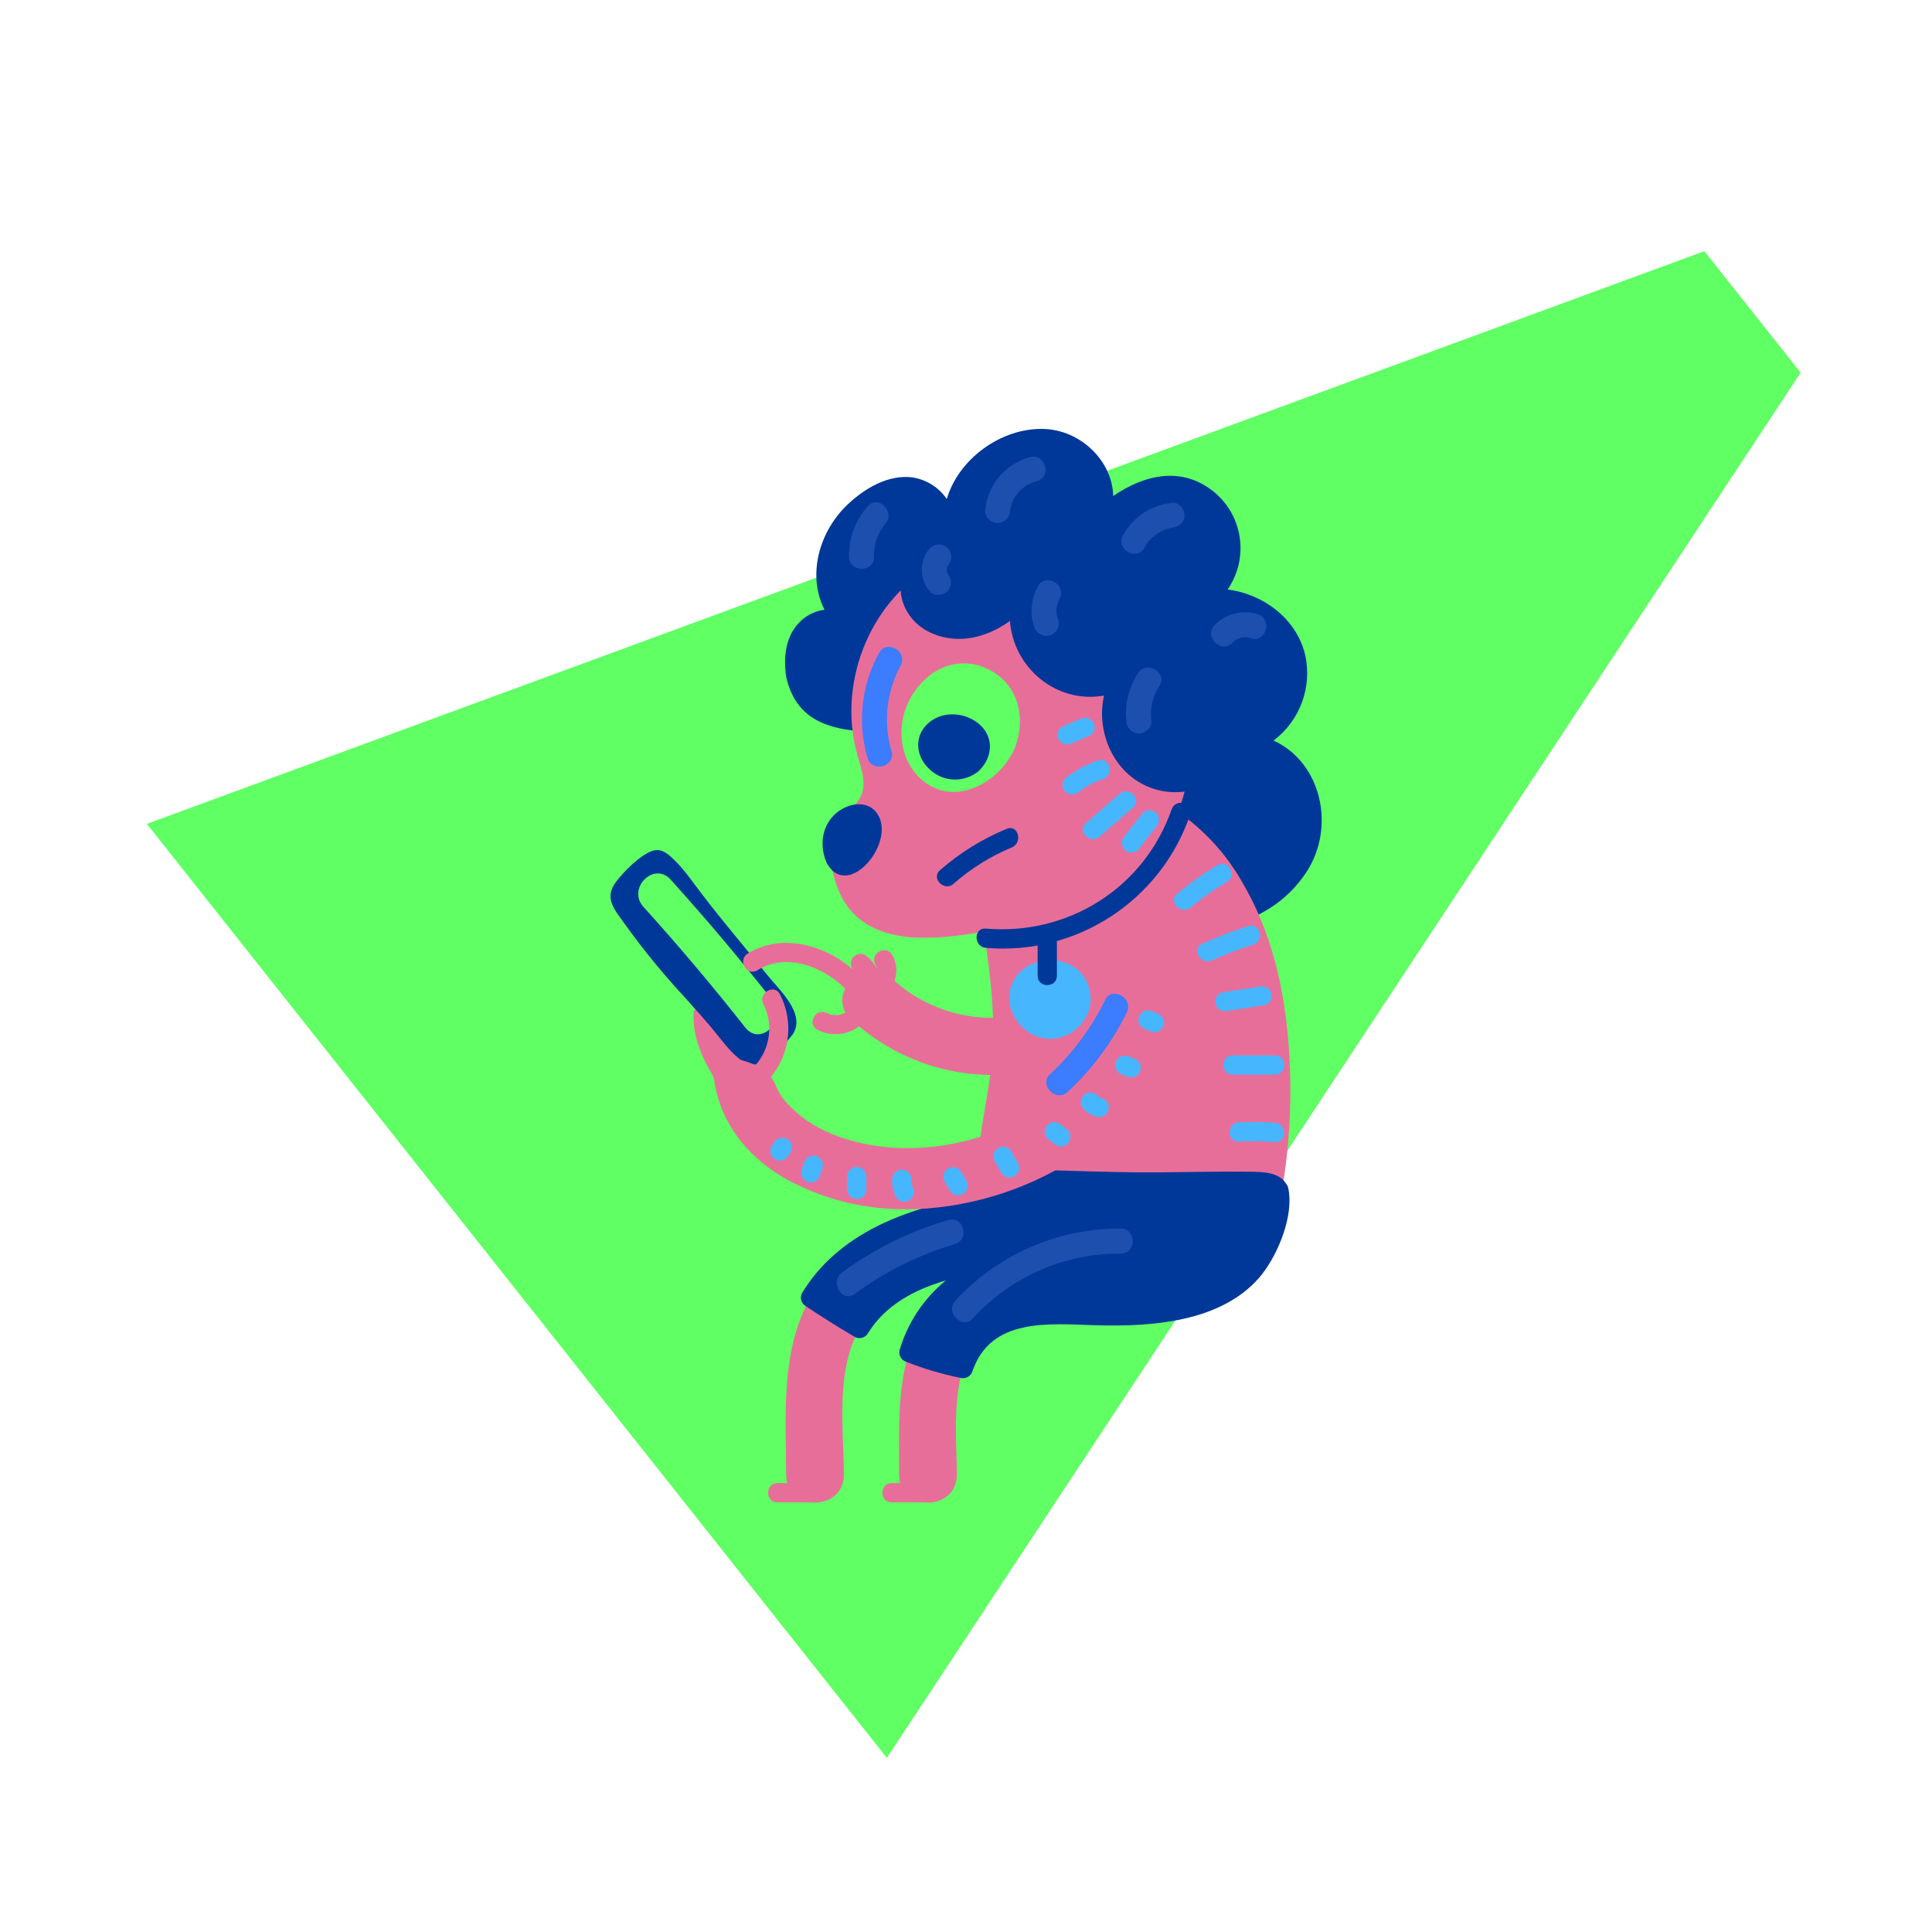 <?xml version="1.0" encoding="iso-8859-1" ?>
<svg version="1.1" xmlns="http://www.w3.org/2000/svg" xmlns:xlink="http://www.w3.org/1999/xlink" 
    viewBox="0 0 500 500" width="500" height="500">
    
    
    <!-- ITEM 0 -->
    <g>
        <defs>
            <clipPath id="clip-path-id-viewbox-item-0">
                <rect x="0.0" y="0.0" width="264.85" height="241.3"/>
            </clipPath>
        </defs>
        <g transform="translate(38.0 65.0) rotate(0.0 214.0 195.0) scale(1.616 1.616)">
            <g clip-path="url(#clip-path-id-viewbox-item-0)" transform="translate(-0.0 -0.0)">
                
<g>
	<polyline style="fill:#60ff64;" points="0,91.72 249.43,0 264.85,19.46 118.51,241.3  "></polyline>
</g>

            </g>
        </g>
    </g>
    
    <!-- ITEM 1 -->
    <g>
        <defs>
            <clipPath id="clip-path-id-viewbox-item-1">
                <rect x="0.0" y="0.0" width="184.797" height="278.703"/>
            </clipPath>
        </defs>
        <g transform="translate(158.0 111.0) rotate(0.0 92.0 139.0) scale(0.996 0.997)">
            <g clip-path="url(#clip-path-id-viewbox-item-1)" transform="translate(-0.0 -0.0)">
                
<g>
	<path style="fill:#e86e9a;" d="M73.056,278.648h10.23c3.22,0,3.22-5,0-5h-10.23C69.836,273.648,69.836,278.648,73.056,278.648z"></path>
	<path style="fill:#e86e9a;" d="M43.366,278.648h10.21c3.22,0,3.22-5,0-5h-10.21C40.146,273.648,40.146,278.648,43.366,278.648z"></path>
	<g>
		<path style="fill:#e86e9a;" d="M32.586,168.138c-3.13-5-6.26-10.21-6-16.35c0.14-3.22-4.86-3.21-5,0    c-0.31,7,3.08,13.09,6.67,18.88c1.69,2.73,6,0.22,4.32-2.52L32.586,168.138z"></path>
		<path style="fill:#e86e9a;" d="M34.106,163.338c-1.517-1.957-2.665-4.173-3.39-6.54c-1-3.06-5.79-1.75-4.82,1.33    c1.008,3.18,2.595,6.146,4.68,8.75c0.979,0.974,2.561,0.974,3.54,0c0.947-0.99,0.947-2.55,0-3.54L34.106,163.338z"></path>
		<path style="fill:#003899;" d="M172.286,80.898c6.856-5.153,10.07-13.835,8.22-22.21c-2.24-9.43-10.88-15.83-20.16-17    c5.562-8.044,4.065-19.002-3.45-25.26c-8.44-6.94-18.28-4.5-26.28,1c-0.18-9.08-8.44-17.16-18.12-17.42    c-11-0.29-22.06,7.77-25.12,18.19c-2.103-3.072-5.403-5.116-9.09-5.63c-6.17-0.72-12.18,2.86-16.52,6.91    c-7.61,7.1-10.72,18.51-6.16,27.46c-2.126,0.282-4.126,1.171-5.76,2.56c-4.39,3.73-5,9.65-4.18,15    c3.32,14.28,16.2,13.93,28.26,14.51c7.25,0.35,13.73,2.56,18.79,7.93c4.21,4.48,7,10.12,9.9,15.48s5.91,10.59,10.07,15    c5.77,6.09,13.49,9.32,21.53,11.2c16.61,3.88,36.28,1.93,46.51-13.42C188.576,103.388,184.706,86.548,172.286,80.898z"></path>
		<path style="fill:#e86e9a;" d="M174.496,197.508c-0.47,2.67-1,5.31-1.69,7.9c-0.08,0.32-0.18,0.63-0.26,0.95    c-4.62,21.54-26.52,24.22-45.26,23.85c-9.34-0.18-19.39-1.57-27.54,2.93c-4.25,2.35-6.73,6.23-8.16,10.79    c-2.73,8.7-1.61,19.86-1.6,27.53c0,9.67-15,9.65-15,0c0-10.35-0.5-21.63,2.5-31.69c1.305-4.565,3.501-8.827,6.46-12.54    c4.66-5.77,11.06-9,18-10.62c-0.2-0.31-0.41-0.62-0.6-0.94c-11.27,1.52-22.68,4.12-31.26,11.42    c-2.147,1.817-3.958,3.996-5.35,6.44c-6.29,10.9-4.17,25.79-4.1,37.93c0,9.67-15,9.65-15,0c-0.08-15.44-1.45-32.51,6.34-45.89    c1.981-3.42,4.515-6.489,7.5-9.08c10.44-9.12,23.37-12.84,36.66-15c-0.409-2.202-0.65-4.432-0.72-6.67c0-0.46,0-0.91,0-1.36    c0-8.69,2.1-17.22,3.25-25.84c1.84-13.82,0-26.08-2-39.56c-0.39-2.61,2.84-4,4.24-2.57l29.88-31.15c-1.8-2,0.54-5.72,3-3.92    c5.45,4,11.49,7.21,16.86,11.37c5.399,4.342,9.937,9.657,13.38,15.67c7.54,12.65,11,27.29,12.13,41.86    C177.18,172.067,176.622,184.895,174.496,197.508z"></path>
		<path style="fill:#e86e9a;" d="M140.856,49.438c-11.82-17.83-36.94-24.81-56-14.59c-17,9.12-25.72,30.17-21,48.68    c1.17,4.57,3.67,9.81-0.19,13.82c-1.69,1.75-3.84,3-5.16,5.12c-2.76,4.42-1.44,10.57,0,15.24c2.94,9.47,10.18,13.47,19.66,14.28    c13,0.72,25.85-2.8,38-7.12c9.31-3.32,18.61-8.06,25.22-15.6C155.406,93.328,151.986,66.228,140.856,49.438z"></path>
		<path style="fill:#003899;" d="M69.536,100.228c-2.37-4-7.5-3.22-10.66-0.69c-3.85,3.08-4.63,8.22-2.91,12.61    c0.057,0.205,0.137,0.403,0.24,0.59c0.091,0.204,0.209,0.396,0.35,0.57C62.106,121.818,73.886,107.578,69.536,100.228z"></path>
		<path style="fill:#e86e9a;" d="M76.926,50.828l-9.4,16.3c-1.61,2.79,2.71,5.31,4.32,2.52l9.4-16.3    C82.856,50.558,78.536,48.038,76.926,50.828z"></path>
		<path style="fill:#003899;" d="M40.896,141.938c-5.66-7-11.52-13.83-17-21c-2.67-3.41-5.41-7.68-8.82-10.38    c-1.4-1.11-2.74-1.62-4.49-0.92c-3.17,1.26-7,5.16-9,7.74c-3.56,4.5-0.42,7.52,2.52,11.69c4.665,6.447,9.721,12.602,15.14,18.43    c2.68,3,5.32,5.89,7.85,9c2.13,2.6,4.41,5.79,7.28,7.66c2.1,1.36,3.64,1.11,5.61-0.19c2.874-1.835,5.391-4.176,7.43-6.91    C50.746,151.828,43.906,145.678,40.896,141.938z"></path>
		<path style="fill:#60ff64;" d="M42.106,148.348c-8.473-10.753-17.303-21.21-26.49-31.37c-4.33-4.78-11.38,2.31-7.07,7.07    c9.187,10.16,18.017,20.617,26.49,31.37C39.036,160.468,46.036,153.348,42.106,148.348z"></path>
		<path style="fill:#e86e9a;" d="M105.026,152.388c-11.256,1.804-22.727-1.54-31.25-9.11c0.836-2.228,0.615-4.714-0.6-6.76    c-1.63-2.77-6-0.26-4.32,2.52c0.178,0.312,0.306,0.649,0.38,1c-0.642-1.139-1.482-2.155-2.48-3    c-0.956-0.996-2.539-1.028-3.535-0.071c-0.935,0.898-1.028,2.362-0.215,3.371c-7.39-6.45-18.69-9.56-27.37-4.13    c-2.72,1.7-0.21,6,2.52,4.32c7.5-4.69,17-1,22.83,4.79c-1.044,1.933-1.021,4.267,0.06,6.18c-1.471,0.862-3.281,0.915-4.8,0.14    c-2.85-1.49-5.38,2.82-2.52,4.32c3.488,1.822,7.711,1.479,10.86-0.88c12.318,10.343,28.61,14.648,44.43,11.74    C118.506,165.218,114.486,150.758,105.026,152.388z"></path>
		<path style="fill:#003899;" d="M145.816,98.708c-7.1,20.42-26.85,32.83-48.3,31c-3.21-0.27-3.19,4.73,0,5    c23.562,2.041,45.48-12.248,53.12-34.63c1.06-3-3.77-4.35-4.82-1.33V98.708z"></path>
		<path style="fill:#46b6ff;" d="M124.626,146.268c-2.28-12.49-21.65-10.34-21,2.2c0.01,0.179,0.037,0.356,0.08,0.53    c0,0,0,0.09,0,0.13c1,5.62,6.31,10,12.09,9.08C121.376,157.318,125.666,151.948,124.626,146.268z"></path>
		<path style="fill:#003899;" d="M110.986,131.958v10c0,3.22,5,3.22,5,0v-10C115.986,128.738,110.986,128.738,110.986,131.958z"></path>
		<path style="fill:#60ff64;" d="M97.456,62.078c-8.33-3.57-16.4,1.19-20.08,8.91c-3.51,7.38-1.86,17.26,5.62,21.58    c8.26,4.78,18.2-1.51,21.83-9.19c0.043-0.104,0.08-0.211,0.11-0.32c0.052-0.09,0.099-0.184,0.14-0.28    C108.146,74.708,105.836,65.698,97.456,62.078z"></path>
		<path style="fill:#003899;" d="M95.676,76.528c-3.79-3.13-9.76-3.4-13.39,0.12c-3.49,3.37-2.89,8.48,0.55,11.64    c3.296,3.227,8.423,3.647,12.2,1c0.18-0.101,0.347-0.222,0.5-0.36c0.16-0.126,0.304-0.27,0.43-0.43    C99.366,85.078,99.646,79.808,95.676,76.528z"></path>
		<path style="fill:#003899;" d="M163.126,75.948l-32.73-44.51c1.45-1.17,1.56-3.87-0.75-4.33c-10.92-2.19-20.31-7.88-31.8-5.58    c-8.17,1.63-18.34,7-21.58,15.21c-2.64,6.66,0.86,13.6,7.29,16.34c7,3,14.34,1,20.23-3.22c0.94,12.23,12.09,21.54,24.44,19.37    c-2.1,9.42,2.42,20.13,11.86,23.82c11.13,4.35,24.06-3.12,26.94-14.4C167.666,76.168,164.746,74.828,163.126,75.948z"></path>
		<path style="fill:#003899;" d="M89.126,118.078c4.505-3.955,9.625-7.147,15.16-9.45c2.93-1.22,1.64-6.06-1.33-4.82    c-6.33,2.604-12.189,6.233-17.34,10.74c-2.43,2.12,1.12,5.65,3.54,3.54L89.126,118.078z"></path>
		<path style="fill:#003899;" d="M176.106,197.078c-0.078-0.391-0.253-0.755-0.51-1.06c-1.85-3.11-6-3.15-9.32-3.2    c-7.91-0.1-15.84,0.11-23.75,0.17c-15.72,0.12-31.44-1-47.13-0.71c-1.374,0.016-2.484,1.126-2.5,2.5c0.08,1.56,0.23,3.1,0.42,4.64    c-16.89,3.09-34.17,9.51-43.52,24.85c-0.668,1.197-0.27,2.707,0.9,3.42c4.18,2.78,8.41,5.46,12.76,8    c1.197,0.668,2.707,0.27,3.42-0.9c4.55-7.38,12.11-11.36,20.25-13.74c-5.73,4.668-9.914,10.96-12,18.05    c-0.336,1.33,0.436,2.688,1.75,3.08c4.567,1.804,9.285,3.197,14.1,4.16c1.329,0.33,2.684-0.439,3.08-1.75    c4.75-13.86,19.64-12.29,31.63-11.93c8.23,0.25,16.64,0,24.67-2c7.23-1.8,14.22-5.27,18.91-11.2    C173.546,213.998,177.596,204.158,176.106,197.078z"></path>
		<path style="fill:#e86e9a;" d="M144.286,162.448c-0.474-2.268-1.859-4.242-3.83-5.46c-3.71-2.12-8.2-0.95-10.92,2.83    c-10.695,14.618-26.947,24.177-44.92,26.42c-10.37,1.24-20.52-0.14-28.59-3.89c-4.39-1.948-8.258-4.905-11.29-8.63    c-0.655-0.938-1.209-1.944-1.65-3c-0.395-0.88-0.849-1.732-1.36-2.55c4.974-6.028,5.882-14.439,2.31-21.39    c-1.46-2.87-5.77-0.34-4.32,2.52c2.611,5.19,1.82,11.443-2,15.82c-1.95-0.776-3.956-1.405-6-1.88c-0.69-0.18-1.34-0.34-1.91-0.51    c-1.28-0.37-2.81-0.33-3.26,0.89v0.17c0,12.82,6.62,23.74,18.78,30.76c9.661,5.372,20.557,8.13,31.61,8    c2.173,0,4.357-0.1,6.55-0.3c23.956-2.224,45.771-14.725,59.8-34.27l0,0C144.396,166.363,144.76,164.349,144.286,162.448z"></path>
		<path style="fill:#46b6ff;" d="M150.756,124.228c2.958-2.485,6.123-4.713,9.46-6.66c2.77-1.63,0.26-6-2.52-4.32    c-3.696,2.181-7.198,4.673-10.47,7.45c-2.46,2.08,1.09,5.6,3.54,3.54L150.756,124.228z"></path>
		<path style="fill:#46b6ff;" d="M156.286,137.958c3.498-1.562,7.08-2.928,10.73-4.09c3.05-1,1.75-5.81-1.33-4.82    c-4.059,1.306-8.042,2.839-11.93,4.59c-2.93,1.32-0.39,5.63,2.52,4.32H156.286z"></path>
		<path style="fill:#46b6ff;" d="M160.286,151.078l9.69-1.49c1.328-0.374,2.108-1.747,1.75-3.08c-0.392-1.314-1.75-2.086-3.08-1.75    l-9.69,1.49c-1.328,0.374-2.108,1.747-1.75,3.08C157.598,150.642,158.956,151.413,160.286,151.078z"></path>
		<path style="fill:#46b6ff;" d="M161.656,167.628h11c3.22,0,3.22-5,0-5h-11C158.436,162.628,158.436,167.628,161.656,167.628z"></path>
		<path style="fill:#46b6ff;" d="M163.286,184.988c3.113-0.133,6.232-0.09,9.34,0.13c3.21,0.23,3.2-4.77,0-5    c-3.108-0.22-6.227-0.263-9.34-0.13C160.076,180.128,160.066,185.128,163.286,184.988z"></path>
		<path style="fill:#46b6ff;" d="M61.486,194.078v3.33c0,1.381,1.119,2.5,2.5,2.5c1.381,0,2.5-1.119,2.5-2.5v-3.33    c0-1.381-1.119-2.5-2.5-2.5C62.605,191.578,61.486,192.697,61.486,194.078z"></path>
		<path style="fill:#46b6ff;" d="M73.146,194.788c-0.01,1.371,0.252,2.731,0.77,4c0.396,1.311,1.751,2.08,3.08,1.75    c1.15-0.37,2.29-1.78,1.75-3.08c-0.209-0.487-0.373-0.993-0.49-1.51c0-0.12-0.023-0.24-0.07-0.36c0,0.22,0,0.24,0,0.06    c0-0.29,0-0.57,0-0.86c0-1.381-1.119-2.5-2.5-2.5s-2.5,1.119-2.5,2.5L73.146,194.788z"></path>
		<path style="fill:#46b6ff;" d="M86.836,195.388l1.33,2.33c0.696,1.193,2.227,1.596,3.42,0.9c1.193-0.696,1.596-2.227,0.9-3.42    l-1.33-2.33c-0.696-1.193-2.227-1.596-3.42-0.9C86.543,192.663,86.14,194.195,86.836,195.388z"></path>
		<path style="fill:#46b6ff;" d="M99.836,190.078l1.69,3c0.696,1.193,2.227,1.596,3.42,0.9c1.193-0.696,1.596-2.227,0.9-3.42l0,0    l-1.69-3c-0.696-1.193-2.227-1.596-3.42-0.9C99.543,187.353,99.14,188.885,99.836,190.078z"></path>
		<path style="fill:#46b6ff;" d="M113.566,184.208l1.67,1.33c0.482,0.45,1.111,0.709,1.77,0.73c0.663-0.003,1.298-0.265,1.77-0.73    c0.83-0.9,1.09-2.67,0-3.54l-1.67-1.33c-0.482-0.45-1.111-0.709-1.77-0.73c-0.663,0.003-1.298,0.265-1.77,0.73    C112.736,181.568,112.476,183.338,113.566,184.208z"></path>
		<path style="fill:#46b6ff;" d="M122.906,176.538c0.933,0.965,2.112,1.656,3.41,2c1.331,0.367,2.708-0.414,3.075-1.745    c0.367-1.331-0.414-2.708-1.745-3.075l0,0l-0.31-0.09c-0.253-0.093-0.203-0.067,0.15,0.08l-0.5-0.26l-0.2-0.13    c-0.22-0.153-0.18-0.12,0.12,0.1c-0.163-0.14-0.317-0.29-0.46-0.45c-0.981-0.968-2.559-0.968-3.54,0    c-0.952,0.988-0.952,2.552,0,3.54L122.906,176.538z"></path>
		<path style="fill:#46b6ff;" d="M132.966,167.588l1.67,0.66c0.651,0.18,1.346,0.089,1.93-0.25c1.192-0.696,1.594-2.227,0.898-3.42    c-0.33-0.565-0.868-0.978-1.498-1.15l-1.67-0.66c-0.651-0.18-1.346-0.089-1.93,0.25c-1.192,0.696-1.594,2.227-0.898,3.42    C131.797,167.002,132.335,167.415,132.966,167.588z"></path>
		<path style="fill:#46b6ff;" d="M139.006,155.848l1.66,0.67c0.651,0.18,1.346,0.089,1.93-0.25c1.193-0.695,1.596-2.226,0.901-3.419    c0,0,0-0.001-0.001-0.001c-0.356-0.537-0.88-0.942-1.49-1.15l-1.66-0.67c-0.651-0.18-1.346-0.089-1.93,0.25    c-1.193,0.695-1.596,2.226-0.901,3.419c0,0,0,0.001,0.001,0.001C137.872,155.235,138.396,155.639,139.006,155.848z"></path>
		<path style="fill:#46b6ff;" d="M119.916,81.608l4.67-2c1.184-0.703,1.585-2.226,0.9-3.42c-0.72-1.161-2.222-1.557-3.42-0.9    l-4.67,2c-1.184,0.703-1.585,2.226-0.9,3.42C117.215,81.869,118.718,82.264,119.916,81.608z"></path>
		<path style="fill:#46b6ff;" d="M121.746,94.208c1.887-1.442,3.999-2.563,6.25-3.32c3-1,1.73-5.86-1.33-4.82    c-3.058,1.049-5.917,2.604-8.46,4.6c-0.974,0.979-0.974,2.561,0,3.54C119.195,95.155,120.756,95.155,121.746,94.208    L121.746,94.208z"></path>
		<path style="fill:#46b6ff;" d="M127.066,105.858l8.72-7.6c2.43-2.12-1.12-5.64-3.54-3.54l-8.72,7.6    C121.096,104.438,124.646,107.958,127.066,105.858z"></path>
		<path style="fill:#46b6ff;" d="M137.126,109.248l4.67-6c0.937-0.994,0.937-2.546,0-3.54c-0.981-0.968-2.559-0.968-3.54,0l-4.67,6    c-0.937,0.994-0.937,2.546,0,3.54C134.567,110.216,136.144,110.216,137.126,109.248z"></path>
		<path style="fill:#46b6ff;" d="M50.286,190.458l-0.67,2c-0.358,1.333,0.422,2.706,1.75,3.08c1.33,0.336,2.688-0.436,3.08-1.75    l0.67-2c0.358-1.333-0.422-2.706-1.75-3.08C52.036,188.372,50.678,189.143,50.286,190.458L50.286,190.458z"></path>
		<path style="fill:#46b6ff;" d="M42.506,185.208l-0.66,1c-0.685,1.194-0.284,2.717,0.9,3.42c1.197,0.662,2.704,0.266,3.42-0.9    l0.66-1c0.685-1.194,0.284-2.717-0.9-3.42C44.728,183.645,43.222,184.042,42.506,185.208z"></path>
		<path style="fill:#3c7cff;" d="M69.756,58.188c-4.56,8.309-5.639,18.087-3,27.19c1.14,4,7.42,2.31,6.27-1.73    c-2.202-7.412-1.352-15.397,2.36-22.18c2-3.68-3.63-7-5.61-3.28L69.756,58.188z"></path>
		<path style="fill:#3c7cff;" d="M118.826,172.078c6.306-5.87,11.494-12.836,15.31-20.56c1.85-3.74-3.76-7-5.61-3.28    c-3.551,7.231-8.394,13.751-14.29,19.24c-3.07,2.86,1.54,7.45,4.6,4.6L118.826,172.078z"></path>
		<path style="fill:#1c4fae;" d="M66.816,20.078c-3.197,3.602-4.925,8.274-4.84,13.09c0.08,4.18,6.58,4.19,6.5,0    c-0.123-3.097,0.922-6.128,2.93-8.49c2.72-3.15-1.86-7.77-4.6-4.6H66.816z"></path>
		<path style="fill:#1c4fae;" d="M109.036,7.308c-6.429,1.702-11.105,7.246-11.7,13.87c-0.19,1.75,1.63,3.25,3.25,3.25    c1.777-0.042,3.208-1.473,3.25-3.25c0.534-3.711,3.275-6.721,6.92-7.6c4-1,2.33-7.31-1.73-6.27L109.036,7.308z"></path>
		<path style="fill:#1c4fae;" d="M145.906,19.168c-5.359,0.571-10.112,3.696-12.76,8.39c-2,3.66,3.58,6.94,5.61,3.28    c1.444-2.747,4.089-4.66,7.15-5.17c1.74-0.23,3.25-1.33,3.25-3.25C149.156,20.838,147.656,18.938,145.906,19.168L145.906,19.168z"></path>
		<path style="fill:#1c4fae;" d="M168.106,48.078c-3.946-1.215-8.24-0.119-11.12,2.84c-2.91,3,1.68,7.61,4.6,4.6    c1.217-1.324,3.111-1.786,4.8-1.17c4,1.27,5.71-5,1.73-6.27H168.106z"></path>
		<path style="fill:#1c4fae;" d="M111.096,40.858c-1.844,3.188-2.209,7.021-1,10.5c0.517,1.7,2.275,2.698,4,2.27    c1.721-0.491,2.731-2.271,2.27-4c-0.746-1.783-0.636-3.809,0.3-5.5c2-3.66-3.58-6.94-5.61-3.28L111.096,40.858z"></path>
		<path style="fill:#1c4fae;" d="M83.006,30.928c-2.816,3.196-2.846,7.979-0.07,11.21c1.11,1.36,3.45,1.15,4.6,0    c1.229-1.287,1.229-3.313,0-4.6c-0.292-0.641-0.266-1.381,0.07-2c1.224-1.289,1.224-3.311,0-4.6c-1.276-1.255-3.324-1.255-4.6,0    V30.928z"></path>
		<path style="fill:#1c4fae;" d="M137.026,63.478c-2.39,3.653-3.45,8.018-3,12.36c0.058,1.773,1.487,3.193,3.26,3.24    c1.61,0,3.44-1.49,3.25-3.25c-0.419-3.18,0.323-6.404,2.09-9.08c2.28-3.52-3.35-6.79-5.61-3.28L137.026,63.478z"></path>
		<path style="fill:#1c4fae;" d="M94.226,230.818c9.84-10.754,23.774-16.836,38.35-16.74c4.18,0,4.19-6.48,0-6.5    c-16.306-0.088-31.896,6.693-42.95,18.68c-2.83,3.07,1.75,7.68,4.6,4.6V230.818z"></path>
		<path style="fill:#1c4fae;" d="M63.466,224.528c7.851-5.781,16.649-10.15,26-12.91c4-1.18,2.3-7.46-1.73-6.27    c-9.89,2.896-19.201,7.488-27.52,13.57c-3.34,2.45-0.1,8.09,3.28,5.61H63.466z"></path>
	</g>
</g>

            </g>
        </g>
    </g>
    
</svg>